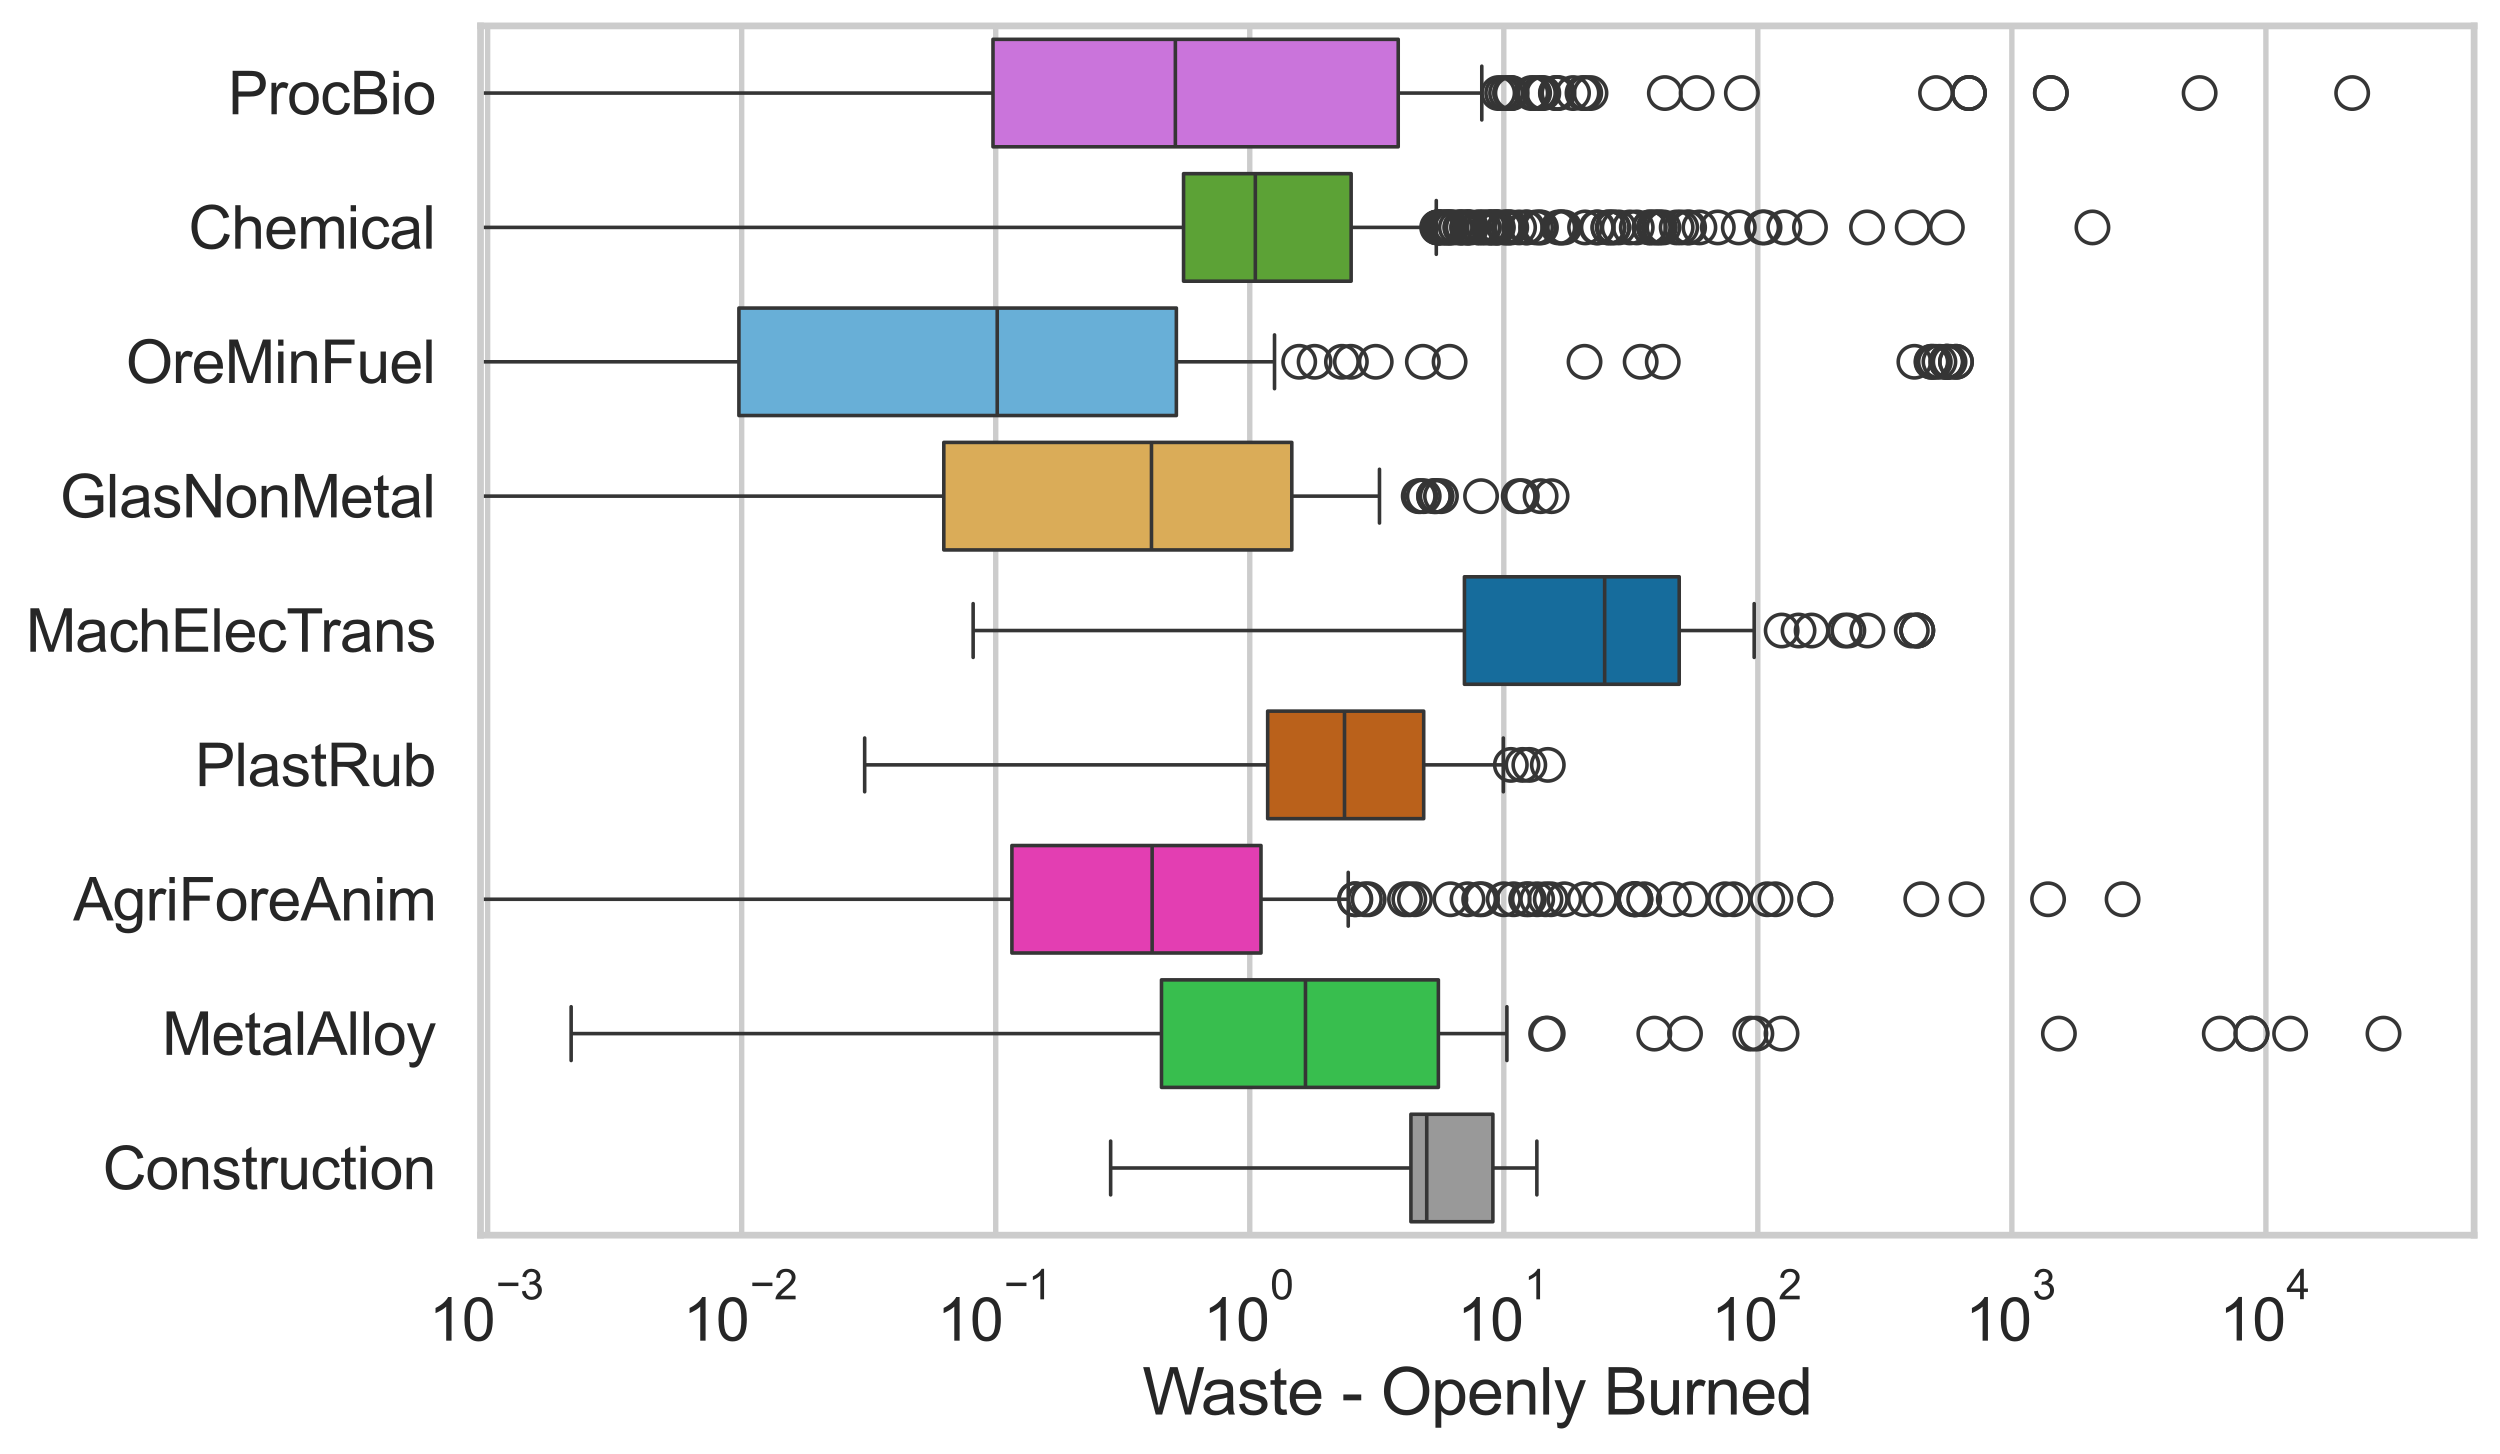 <?xml version="1.0" encoding="utf-8" standalone="no"?>
<!DOCTYPE svg PUBLIC "-//W3C//DTD SVG 1.1//EN"
  "http://www.w3.org/Graphics/SVG/1.1/DTD/svg11.dtd">
<svg xmlns:xlink="http://www.w3.org/1999/xlink" width="695.577pt" height="404.563pt" viewBox="0 0 695.577 404.563" xmlns="http://www.w3.org/2000/svg" version="1.1">
 <defs>
  <style type="text/css">*{stroke-linejoin: round; stroke-linecap: butt}</style>
 </defs>
 <g id="figure_1">
  <g id="patch_1">
   <path d="M 0 404.563 
L 695.577 404.563 
L 695.577 0 
L 0 0 
z
" style="fill: #ffffff"/>
  </g>
  <g id="axes_1">
   <g id="patch_2">
    <path d="M 133.697 343.665 
L 688.377 343.665 
L 688.377 7.2 
L 133.697 7.2 
z
" style="fill: #ffffff"/>
   </g>
   <g id="matplotlib.axis_1">
    <g id="xtick_1">
     <g id="line2d_1">
      <path d="M 135.675 343.665 
L 135.675 7.2 
" clip-path="url(#p82d02baa5b)" style="fill: none; stroke: #cccccc; stroke-width: 1.5; stroke-linecap: round"/>
     </g>
     <g id="text_1">
      <!-- $\mathdefault{10^{-3}}$ -->
      <g style="fill: #262626" transform="translate(119.34 373.18) scale(0.165 -0.165)">
       <defs>
        <path id="ArialMT-31" d="M 2384 0 
L 1822 0 
L 1822 3584 
Q 1619 3391 1289 3197 
Q 959 3003 697 2906 
L 697 3450 
Q 1169 3672 1522 3987 
Q 1875 4303 2022 4600 
L 2384 4600 
L 2384 0 
z
" transform="scale(0.016)"/>
        <path id="ArialMT-30" d="M 266 2259 
Q 266 3072 433 3567 
Q 600 4063 929 4331 
Q 1259 4600 1759 4600 
Q 2128 4600 2406 4451 
Q 2684 4303 2865 4023 
Q 3047 3744 3150 3342 
Q 3253 2941 3253 2259 
Q 3253 1453 3087 958 
Q 2922 463 2592 192 
Q 2263 -78 1759 -78 
Q 1097 -78 719 397 
Q 266 969 266 2259 
z
M 844 2259 
Q 844 1131 1108 757 
Q 1372 384 1759 384 
Q 2147 384 2411 759 
Q 2675 1134 2675 2259 
Q 2675 3391 2411 3762 
Q 2147 4134 1753 4134 
Q 1366 4134 1134 3806 
Q 844 3388 844 2259 
z
" transform="scale(0.016)"/>
        <path id="ArialMT-2212" d="M 3381 1997 
L 356 1997 
L 356 2522 
L 3381 2522 
L 3381 1997 
z
" transform="scale(0.016)"/>
        <path id="ArialMT-33" d="M 269 1209 
L 831 1284 
Q 928 806 1161 595 
Q 1394 384 1728 384 
Q 2125 384 2398 659 
Q 2672 934 2672 1341 
Q 2672 1728 2419 1979 
Q 2166 2231 1775 2231 
Q 1616 2231 1378 2169 
L 1441 2663 
Q 1497 2656 1531 2656 
Q 1891 2656 2178 2843 
Q 2466 3031 2466 3422 
Q 2466 3731 2256 3934 
Q 2047 4138 1716 4138 
Q 1388 4138 1169 3931 
Q 950 3725 888 3313 
L 325 3413 
Q 428 3978 793 4289 
Q 1159 4600 1703 4600 
Q 2078 4600 2393 4439 
Q 2709 4278 2876 4000 
Q 3044 3722 3044 3409 
Q 3044 3113 2884 2869 
Q 2725 2625 2413 2481 
Q 2819 2388 3044 2092 
Q 3269 1797 3269 1353 
Q 3269 753 2831 336 
Q 2394 -81 1725 -81 
Q 1122 -81 723 278 
Q 325 638 269 1209 
z
" transform="scale(0.016)"/>
       </defs>
       <use xlink:href="#ArialMT-31" transform="translate(0 0.994)"/>
       <use xlink:href="#ArialMT-30" transform="translate(55.615 0.994)"/>
       <use xlink:href="#ArialMT-2212" transform="translate(112.973 70.688) scale(0.7)"/>
       <use xlink:href="#ArialMT-33" transform="translate(153.852 70.688) scale(0.7)"/>
      </g>
     </g>
    </g>
    <g id="xtick_2">
     <g id="line2d_2">
      <path d="M 206.356 343.665 
L 206.356 7.2 
" clip-path="url(#p82d02baa5b)" style="fill: none; stroke: #cccccc; stroke-width: 1.5; stroke-linecap: round"/>
     </g>
     <g id="text_2">
      <!-- $\mathdefault{10^{-2}}$ -->
      <g style="fill: #262626" transform="translate(190.021 373.18) scale(0.165 -0.165)">
       <defs>
        <path id="ArialMT-32" d="M 3222 541 
L 3222 0 
L 194 0 
Q 188 203 259 391 
Q 375 700 629 1000 
Q 884 1300 1366 1694 
Q 2113 2306 2375 2664 
Q 2638 3022 2638 3341 
Q 2638 3675 2398 3904 
Q 2159 4134 1775 4134 
Q 1369 4134 1125 3890 
Q 881 3647 878 3216 
L 300 3275 
Q 359 3922 746 4261 
Q 1134 4600 1788 4600 
Q 2447 4600 2831 4234 
Q 3216 3869 3216 3328 
Q 3216 3053 3103 2787 
Q 2991 2522 2730 2228 
Q 2469 1934 1863 1422 
Q 1356 997 1212 845 
Q 1069 694 975 541 
L 3222 541 
z
" transform="scale(0.016)"/>
       </defs>
       <use xlink:href="#ArialMT-31" transform="translate(0 0.994)"/>
       <use xlink:href="#ArialMT-30" transform="translate(55.615 0.994)"/>
       <use xlink:href="#ArialMT-2212" transform="translate(112.973 70.688) scale(0.7)"/>
       <use xlink:href="#ArialMT-32" transform="translate(153.852 70.688) scale(0.7)"/>
      </g>
     </g>
    </g>
    <g id="xtick_3">
     <g id="line2d_3">
      <path d="M 277.037 343.665 
L 277.037 7.2 
" clip-path="url(#p82d02baa5b)" style="fill: none; stroke: #cccccc; stroke-width: 1.5; stroke-linecap: round"/>
     </g>
     <g id="text_3">
      <!-- $\mathdefault{10^{-1}}$ -->
      <g style="fill: #262626" transform="translate(260.702 373.18) scale(0.165 -0.165)">
       <use xlink:href="#ArialMT-31" transform="translate(0 0.994)"/>
       <use xlink:href="#ArialMT-30" transform="translate(55.615 0.994)"/>
       <use xlink:href="#ArialMT-2212" transform="translate(112.973 70.688) scale(0.7)"/>
       <use xlink:href="#ArialMT-31" transform="translate(153.852 70.688) scale(0.7)"/>
      </g>
     </g>
    </g>
    <g id="xtick_4">
     <g id="line2d_4">
      <path d="M 347.718 343.665 
L 347.718 7.2 
" clip-path="url(#p82d02baa5b)" style="fill: none; stroke: #cccccc; stroke-width: 1.5; stroke-linecap: round"/>
     </g>
     <g id="text_4">
      <!-- $\mathdefault{10^{0}}$ -->
      <g style="fill: #262626" transform="translate(334.766 373.18) scale(0.165 -0.165)">
       <use xlink:href="#ArialMT-31" transform="translate(0 0.994)"/>
       <use xlink:href="#ArialMT-30" transform="translate(55.615 0.994)"/>
       <use xlink:href="#ArialMT-30" transform="translate(112.973 70.688) scale(0.7)"/>
      </g>
     </g>
    </g>
    <g id="xtick_5">
     <g id="line2d_5">
      <path d="M 418.399 343.665 
L 418.399 7.2 
" clip-path="url(#p82d02baa5b)" style="fill: none; stroke: #cccccc; stroke-width: 1.5; stroke-linecap: round"/>
     </g>
     <g id="text_5">
      <!-- $\mathdefault{10^{1}}$ -->
      <g style="fill: #262626" transform="translate(405.446 373.18) scale(0.165 -0.165)">
       <use xlink:href="#ArialMT-31" transform="translate(0 0.994)"/>
       <use xlink:href="#ArialMT-30" transform="translate(55.615 0.994)"/>
       <use xlink:href="#ArialMT-31" transform="translate(112.973 70.688) scale(0.7)"/>
      </g>
     </g>
    </g>
    <g id="xtick_6">
     <g id="line2d_6">
      <path d="M 489.08 343.665 
L 489.08 7.2 
" clip-path="url(#p82d02baa5b)" style="fill: none; stroke: #cccccc; stroke-width: 1.5; stroke-linecap: round"/>
     </g>
     <g id="text_6">
      <!-- $\mathdefault{10^{2}}$ -->
      <g style="fill: #262626" transform="translate(476.127 373.18) scale(0.165 -0.165)">
       <use xlink:href="#ArialMT-31" transform="translate(0 0.994)"/>
       <use xlink:href="#ArialMT-30" transform="translate(55.615 0.994)"/>
       <use xlink:href="#ArialMT-32" transform="translate(112.973 70.688) scale(0.7)"/>
      </g>
     </g>
    </g>
    <g id="xtick_7">
     <g id="line2d_7">
      <path d="M 559.761 343.665 
L 559.761 7.2 
" clip-path="url(#p82d02baa5b)" style="fill: none; stroke: #cccccc; stroke-width: 1.5; stroke-linecap: round"/>
     </g>
     <g id="text_7">
      <!-- $\mathdefault{10^{3}}$ -->
      <g style="fill: #262626" transform="translate(546.808 373.18) scale(0.165 -0.165)">
       <use xlink:href="#ArialMT-31" transform="translate(0 0.994)"/>
       <use xlink:href="#ArialMT-30" transform="translate(55.615 0.994)"/>
       <use xlink:href="#ArialMT-33" transform="translate(112.973 70.688) scale(0.7)"/>
      </g>
     </g>
    </g>
    <g id="xtick_8">
     <g id="line2d_8">
      <path d="M 630.442 343.665 
L 630.442 7.2 
" clip-path="url(#p82d02baa5b)" style="fill: none; stroke: #cccccc; stroke-width: 1.5; stroke-linecap: round"/>
     </g>
     <g id="text_8">
      <!-- $\mathdefault{10^{4}}$ -->
      <g style="fill: #262626" transform="translate(617.489 373.015) scale(0.165 -0.165)">
       <defs>
        <path id="ArialMT-34" d="M 2069 0 
L 2069 1097 
L 81 1097 
L 81 1613 
L 2172 4581 
L 2631 4581 
L 2631 1613 
L 3250 1613 
L 3250 1097 
L 2631 1097 
L 2631 0 
L 2069 0 
z
M 2069 1613 
L 2069 3678 
L 634 1613 
L 2069 1613 
z
" transform="scale(0.016)"/>
       </defs>
       <use xlink:href="#ArialMT-31" transform="translate(0 0.202)"/>
       <use xlink:href="#ArialMT-30" transform="translate(55.615 0.202)"/>
       <use xlink:href="#ArialMT-34" transform="translate(112.973 69.895) scale(0.7)"/>
      </g>
     </g>
    </g>
    <g id="xtick_9"/>
    <g id="xtick_10"/>
    <g id="xtick_11"/>
    <g id="xtick_12"/>
    <g id="xtick_13"/>
    <g id="xtick_14"/>
    <g id="xtick_15"/>
    <g id="xtick_16"/>
    <g id="xtick_17"/>
    <g id="xtick_18"/>
    <g id="xtick_19"/>
    <g id="xtick_20"/>
    <g id="xtick_21"/>
    <g id="xtick_22"/>
    <g id="xtick_23"/>
    <g id="xtick_24"/>
    <g id="xtick_25"/>
    <g id="xtick_26"/>
    <g id="xtick_27"/>
    <g id="xtick_28"/>
    <g id="xtick_29"/>
    <g id="xtick_30"/>
    <g id="xtick_31"/>
    <g id="xtick_32"/>
    <g id="xtick_33"/>
    <g id="xtick_34"/>
    <g id="xtick_35"/>
    <g id="xtick_36"/>
    <g id="xtick_37"/>
    <g id="xtick_38"/>
    <g id="xtick_39"/>
    <g id="xtick_40"/>
    <g id="xtick_41"/>
    <g id="xtick_42"/>
    <g id="xtick_43"/>
    <g id="xtick_44"/>
    <g id="xtick_45"/>
    <g id="xtick_46"/>
    <g id="xtick_47"/>
    <g id="xtick_48"/>
    <g id="xtick_49"/>
    <g id="xtick_50"/>
    <g id="xtick_51"/>
    <g id="xtick_52"/>
    <g id="xtick_53"/>
    <g id="xtick_54"/>
    <g id="xtick_55"/>
    <g id="xtick_56"/>
    <g id="xtick_57"/>
    <g id="xtick_58"/>
    <g id="xtick_59"/>
    <g id="xtick_60"/>
    <g id="xtick_61"/>
    <g id="xtick_62"/>
    <g id="xtick_63"/>
    <g id="xtick_64"/>
    <g id="xtick_65"/>
    <g id="xtick_66"/>
    <g id="xtick_67"/>
    <g id="xtick_68"/>
    <g id="xtick_69"/>
    <g id="text_9">
     <!-- Waste - Openly Burned -->
     <g style="fill: #262626" transform="translate(317.838 393.574) scale(0.18 -0.18)">
      <defs>
       <path id="ArialMT-57" d="M 1294 0 
L 78 4581 
L 700 4581 
L 1397 1578 
Q 1509 1106 1591 641 
Q 1766 1375 1797 1488 
L 2669 4581 
L 3400 4581 
L 4056 2263 
Q 4303 1400 4413 641 
Q 4500 1075 4641 1638 
L 5359 4581 
L 5969 4581 
L 4713 0 
L 4128 0 
L 3163 3491 
Q 3041 3928 3019 4028 
Q 2947 3713 2884 3491 
L 1913 0 
L 1294 0 
z
" transform="scale(0.016)"/>
       <path id="ArialMT-61" d="M 2588 409 
Q 2275 144 1986 34 
Q 1697 -75 1366 -75 
Q 819 -75 525 192 
Q 231 459 231 875 
Q 231 1119 342 1320 
Q 453 1522 633 1644 
Q 813 1766 1038 1828 
Q 1203 1872 1538 1913 
Q 2219 1994 2541 2106 
Q 2544 2222 2544 2253 
Q 2544 2597 2384 2738 
Q 2169 2928 1744 2928 
Q 1347 2928 1158 2789 
Q 969 2650 878 2297 
L 328 2372 
Q 403 2725 575 2942 
Q 747 3159 1072 3276 
Q 1397 3394 1825 3394 
Q 2250 3394 2515 3294 
Q 2781 3194 2906 3042 
Q 3031 2891 3081 2659 
Q 3109 2516 3109 2141 
L 3109 1391 
Q 3109 606 3145 398 
Q 3181 191 3288 0 
L 2700 0 
Q 2613 175 2588 409 
z
M 2541 1666 
Q 2234 1541 1622 1453 
Q 1275 1403 1131 1340 
Q 988 1278 909 1158 
Q 831 1038 831 891 
Q 831 666 1001 516 
Q 1172 366 1500 366 
Q 1825 366 2078 508 
Q 2331 650 2450 897 
Q 2541 1088 2541 1459 
L 2541 1666 
z
" transform="scale(0.016)"/>
       <path id="ArialMT-73" d="M 197 991 
L 753 1078 
Q 800 744 1014 566 
Q 1228 388 1613 388 
Q 2000 388 2187 545 
Q 2375 703 2375 916 
Q 2375 1106 2209 1216 
Q 2094 1291 1634 1406 
Q 1016 1563 777 1677 
Q 538 1791 414 1992 
Q 291 2194 291 2438 
Q 291 2659 392 2848 
Q 494 3038 669 3163 
Q 800 3259 1026 3326 
Q 1253 3394 1513 3394 
Q 1903 3394 2198 3281 
Q 2494 3169 2634 2976 
Q 2775 2784 2828 2463 
L 2278 2388 
Q 2241 2644 2061 2787 
Q 1881 2931 1553 2931 
Q 1166 2931 1000 2803 
Q 834 2675 834 2503 
Q 834 2394 903 2306 
Q 972 2216 1119 2156 
Q 1203 2125 1616 2013 
Q 2213 1853 2448 1751 
Q 2684 1650 2818 1456 
Q 2953 1263 2953 975 
Q 2953 694 2789 445 
Q 2625 197 2315 61 
Q 2006 -75 1616 -75 
Q 969 -75 630 194 
Q 291 463 197 991 
z
" transform="scale(0.016)"/>
       <path id="ArialMT-74" d="M 1650 503 
L 1731 6 
Q 1494 -44 1306 -44 
Q 1000 -44 831 53 
Q 663 150 594 308 
Q 525 466 525 972 
L 525 2881 
L 113 2881 
L 113 3319 
L 525 3319 
L 525 4141 
L 1084 4478 
L 1084 3319 
L 1650 3319 
L 1650 2881 
L 1084 2881 
L 1084 941 
Q 1084 700 1114 631 
Q 1144 563 1211 522 
Q 1278 481 1403 481 
Q 1497 481 1650 503 
z
" transform="scale(0.016)"/>
       <path id="ArialMT-65" d="M 2694 1069 
L 3275 997 
Q 3138 488 2766 206 
Q 2394 -75 1816 -75 
Q 1088 -75 661 373 
Q 234 822 234 1631 
Q 234 2469 665 2931 
Q 1097 3394 1784 3394 
Q 2450 3394 2872 2941 
Q 3294 2488 3294 1666 
Q 3294 1616 3291 1516 
L 816 1516 
Q 847 969 1125 678 
Q 1403 388 1819 388 
Q 2128 388 2347 550 
Q 2566 713 2694 1069 
z
M 847 1978 
L 2700 1978 
Q 2663 2397 2488 2606 
Q 2219 2931 1791 2931 
Q 1403 2931 1139 2672 
Q 875 2413 847 1978 
z
" transform="scale(0.016)"/>
       <path id="ArialMT-20" transform="scale(0.016)"/>
       <path id="ArialMT-2d" d="M 203 1375 
L 203 1941 
L 1931 1941 
L 1931 1375 
L 203 1375 
z
" transform="scale(0.016)"/>
       <path id="ArialMT-4f" d="M 309 2231 
Q 309 3372 921 4017 
Q 1534 4663 2503 4663 
Q 3138 4663 3647 4359 
Q 4156 4056 4423 3514 
Q 4691 2972 4691 2284 
Q 4691 1588 4409 1038 
Q 4128 488 3612 205 
Q 3097 -78 2500 -78 
Q 1853 -78 1343 234 
Q 834 547 571 1087 
Q 309 1628 309 2231 
z
M 934 2222 
Q 934 1394 1379 917 
Q 1825 441 2497 441 
Q 3181 441 3623 922 
Q 4066 1403 4066 2288 
Q 4066 2847 3877 3264 
Q 3688 3681 3323 3911 
Q 2959 4141 2506 4141 
Q 1863 4141 1398 3698 
Q 934 3256 934 2222 
z
" transform="scale(0.016)"/>
       <path id="ArialMT-70" d="M 422 -1272 
L 422 3319 
L 934 3319 
L 934 2888 
Q 1116 3141 1344 3267 
Q 1572 3394 1897 3394 
Q 2322 3394 2647 3175 
Q 2972 2956 3137 2557 
Q 3303 2159 3303 1684 
Q 3303 1175 3120 767 
Q 2938 359 2589 142 
Q 2241 -75 1856 -75 
Q 1575 -75 1351 44 
Q 1128 163 984 344 
L 984 -1272 
L 422 -1272 
z
M 931 1641 
Q 931 1000 1190 694 
Q 1450 388 1819 388 
Q 2194 388 2461 705 
Q 2728 1022 2728 1688 
Q 2728 2322 2467 2637 
Q 2206 2953 1844 2953 
Q 1484 2953 1207 2617 
Q 931 2281 931 1641 
z
" transform="scale(0.016)"/>
       <path id="ArialMT-6e" d="M 422 0 
L 422 3319 
L 928 3319 
L 928 2847 
Q 1294 3394 1984 3394 
Q 2284 3394 2536 3286 
Q 2788 3178 2913 3003 
Q 3038 2828 3088 2588 
Q 3119 2431 3119 2041 
L 3119 0 
L 2556 0 
L 2556 2019 
Q 2556 2363 2490 2533 
Q 2425 2703 2258 2804 
Q 2091 2906 1866 2906 
Q 1506 2906 1245 2678 
Q 984 2450 984 1813 
L 984 0 
L 422 0 
z
" transform="scale(0.016)"/>
       <path id="ArialMT-6c" d="M 409 0 
L 409 4581 
L 972 4581 
L 972 0 
L 409 0 
z
" transform="scale(0.016)"/>
       <path id="ArialMT-79" d="M 397 -1278 
L 334 -750 
Q 519 -800 656 -800 
Q 844 -800 956 -737 
Q 1069 -675 1141 -563 
Q 1194 -478 1313 -144 
Q 1328 -97 1363 -6 
L 103 3319 
L 709 3319 
L 1400 1397 
Q 1534 1031 1641 628 
Q 1738 1016 1872 1384 
L 2581 3319 
L 3144 3319 
L 1881 -56 
Q 1678 -603 1566 -809 
Q 1416 -1088 1222 -1217 
Q 1028 -1347 759 -1347 
Q 597 -1347 397 -1278 
z
" transform="scale(0.016)"/>
       <path id="ArialMT-42" d="M 469 0 
L 469 4581 
L 2188 4581 
Q 2713 4581 3030 4442 
Q 3347 4303 3526 4014 
Q 3706 3725 3706 3409 
Q 3706 3116 3547 2856 
Q 3388 2597 3066 2438 
Q 3481 2316 3704 2022 
Q 3928 1728 3928 1328 
Q 3928 1006 3792 729 
Q 3656 453 3456 303 
Q 3256 153 2954 76 
Q 2653 0 2216 0 
L 469 0 
z
M 1075 2656 
L 2066 2656 
Q 2469 2656 2644 2709 
Q 2875 2778 2992 2937 
Q 3109 3097 3109 3338 
Q 3109 3566 3000 3739 
Q 2891 3913 2687 3977 
Q 2484 4041 1991 4041 
L 1075 4041 
L 1075 2656 
z
M 1075 541 
L 2216 541 
Q 2509 541 2628 563 
Q 2838 600 2978 687 
Q 3119 775 3209 942 
Q 3300 1109 3300 1328 
Q 3300 1584 3169 1773 
Q 3038 1963 2805 2039 
Q 2572 2116 2134 2116 
L 1075 2116 
L 1075 541 
z
" transform="scale(0.016)"/>
       <path id="ArialMT-75" d="M 2597 0 
L 2597 488 
Q 2209 -75 1544 -75 
Q 1250 -75 995 37 
Q 741 150 617 320 
Q 494 491 444 738 
Q 409 903 409 1263 
L 409 3319 
L 972 3319 
L 972 1478 
Q 972 1038 1006 884 
Q 1059 663 1231 536 
Q 1403 409 1656 409 
Q 1909 409 2131 539 
Q 2353 669 2445 892 
Q 2538 1116 2538 1541 
L 2538 3319 
L 3100 3319 
L 3100 0 
L 2597 0 
z
" transform="scale(0.016)"/>
       <path id="ArialMT-72" d="M 416 0 
L 416 3319 
L 922 3319 
L 922 2816 
Q 1116 3169 1280 3281 
Q 1444 3394 1641 3394 
Q 1925 3394 2219 3213 
L 2025 2691 
Q 1819 2813 1613 2813 
Q 1428 2813 1281 2702 
Q 1134 2591 1072 2394 
Q 978 2094 978 1738 
L 978 0 
L 416 0 
z
" transform="scale(0.016)"/>
       <path id="ArialMT-64" d="M 2575 0 
L 2575 419 
Q 2259 -75 1647 -75 
Q 1250 -75 917 144 
Q 584 363 401 755 
Q 219 1147 219 1656 
Q 219 2153 384 2558 
Q 550 2963 881 3178 
Q 1213 3394 1622 3394 
Q 1922 3394 2156 3267 
Q 2391 3141 2538 2938 
L 2538 4581 
L 3097 4581 
L 3097 0 
L 2575 0 
z
M 797 1656 
Q 797 1019 1065 703 
Q 1334 388 1700 388 
Q 2069 388 2326 689 
Q 2584 991 2584 1609 
Q 2584 2291 2321 2609 
Q 2059 2928 1675 2928 
Q 1300 2928 1048 2622 
Q 797 2316 797 1656 
z
" transform="scale(0.016)"/>
      </defs>
      <use xlink:href="#ArialMT-57"/>
      <use xlink:href="#ArialMT-61" transform="translate(90.635 0)"/>
      <use xlink:href="#ArialMT-73" transform="translate(146.25 0)"/>
      <use xlink:href="#ArialMT-74" transform="translate(196.25 0)"/>
      <use xlink:href="#ArialMT-65" transform="translate(224.033 0)"/>
      <use xlink:href="#ArialMT-20" transform="translate(279.648 0)"/>
      <use xlink:href="#ArialMT-2d" transform="translate(307.432 0)"/>
      <use xlink:href="#ArialMT-20" transform="translate(340.732 0)"/>
      <use xlink:href="#ArialMT-4f" transform="translate(368.516 0)"/>
      <use xlink:href="#ArialMT-70" transform="translate(446.299 0)"/>
      <use xlink:href="#ArialMT-65" transform="translate(501.914 0)"/>
      <use xlink:href="#ArialMT-6e" transform="translate(557.529 0)"/>
      <use xlink:href="#ArialMT-6c" transform="translate(613.145 0)"/>
      <use xlink:href="#ArialMT-79" transform="translate(635.361 0)"/>
      <use xlink:href="#ArialMT-20" transform="translate(685.361 0)"/>
      <use xlink:href="#ArialMT-42" transform="translate(713.145 0)"/>
      <use xlink:href="#ArialMT-75" transform="translate(779.844 0)"/>
      <use xlink:href="#ArialMT-72" transform="translate(835.459 0)"/>
      <use xlink:href="#ArialMT-6e" transform="translate(868.76 0)"/>
      <use xlink:href="#ArialMT-65" transform="translate(924.375 0)"/>
      <use xlink:href="#ArialMT-64" transform="translate(979.99 0)"/>
     </g>
    </g>
   </g>
   <g id="matplotlib.axis_2">
    <g id="ytick_1">
     <g id="text_10">
      <!-- ProcBio -->
      <g style="fill: #262626" transform="translate(63.424 31.798) scale(0.165 -0.165)">
       <defs>
        <path id="ArialMT-50" d="M 494 0 
L 494 4581 
L 2222 4581 
Q 2678 4581 2919 4538 
Q 3256 4481 3484 4323 
Q 3713 4166 3852 3881 
Q 3991 3597 3991 3256 
Q 3991 2672 3619 2267 
Q 3247 1863 2275 1863 
L 1100 1863 
L 1100 0 
L 494 0 
z
M 1100 2403 
L 2284 2403 
Q 2872 2403 3119 2622 
Q 3366 2841 3366 3238 
Q 3366 3525 3220 3729 
Q 3075 3934 2838 4000 
Q 2684 4041 2272 4041 
L 1100 4041 
L 1100 2403 
z
" transform="scale(0.016)"/>
        <path id="ArialMT-6f" d="M 213 1659 
Q 213 2581 725 3025 
Q 1153 3394 1769 3394 
Q 2453 3394 2887 2945 
Q 3322 2497 3322 1706 
Q 3322 1066 3130 698 
Q 2938 331 2570 128 
Q 2203 -75 1769 -75 
Q 1072 -75 642 372 
Q 213 819 213 1659 
z
M 791 1659 
Q 791 1022 1069 705 
Q 1347 388 1769 388 
Q 2188 388 2466 706 
Q 2744 1025 2744 1678 
Q 2744 2294 2464 2611 
Q 2184 2928 1769 2928 
Q 1347 2928 1069 2612 
Q 791 2297 791 1659 
z
" transform="scale(0.016)"/>
        <path id="ArialMT-63" d="M 2588 1216 
L 3141 1144 
Q 3050 572 2676 248 
Q 2303 -75 1759 -75 
Q 1078 -75 664 370 
Q 250 816 250 1647 
Q 250 2184 428 2587 
Q 606 2991 970 3192 
Q 1334 3394 1763 3394 
Q 2303 3394 2647 3120 
Q 2991 2847 3088 2344 
L 2541 2259 
Q 2463 2594 2264 2762 
Q 2066 2931 1784 2931 
Q 1359 2931 1093 2626 
Q 828 2322 828 1663 
Q 828 994 1084 691 
Q 1341 388 1753 388 
Q 2084 388 2306 591 
Q 2528 794 2588 1216 
z
" transform="scale(0.016)"/>
        <path id="ArialMT-69" d="M 425 3934 
L 425 4581 
L 988 4581 
L 988 3934 
L 425 3934 
z
M 425 0 
L 425 3319 
L 988 3319 
L 988 0 
L 425 0 
z
" transform="scale(0.016)"/>
       </defs>
       <use xlink:href="#ArialMT-50"/>
       <use xlink:href="#ArialMT-72" transform="translate(66.699 0)"/>
       <use xlink:href="#ArialMT-6f" transform="translate(100 0)"/>
       <use xlink:href="#ArialMT-63" transform="translate(155.615 0)"/>
       <use xlink:href="#ArialMT-42" transform="translate(205.615 0)"/>
       <use xlink:href="#ArialMT-69" transform="translate(272.314 0)"/>
       <use xlink:href="#ArialMT-6f" transform="translate(294.531 0)"/>
      </g>
     </g>
    </g>
    <g id="ytick_2">
     <g id="text_11">
      <!-- Chemical -->
      <g style="fill: #262626" transform="translate(52.428 69.183) scale(0.165 -0.165)">
       <defs>
        <path id="ArialMT-43" d="M 3763 1606 
L 4369 1453 
Q 4178 706 3683 314 
Q 3188 -78 2472 -78 
Q 1731 -78 1267 223 
Q 803 525 561 1097 
Q 319 1669 319 2325 
Q 319 3041 592 3573 
Q 866 4106 1370 4382 
Q 1875 4659 2481 4659 
Q 3169 4659 3637 4309 
Q 4106 3959 4291 3325 
L 3694 3184 
Q 3534 3684 3231 3912 
Q 2928 4141 2469 4141 
Q 1941 4141 1586 3887 
Q 1231 3634 1087 3207 
Q 944 2781 944 2328 
Q 944 1744 1114 1308 
Q 1284 872 1643 656 
Q 2003 441 2422 441 
Q 2931 441 3284 734 
Q 3638 1028 3763 1606 
z
" transform="scale(0.016)"/>
        <path id="ArialMT-68" d="M 422 0 
L 422 4581 
L 984 4581 
L 984 2938 
Q 1378 3394 1978 3394 
Q 2347 3394 2619 3248 
Q 2891 3103 3008 2847 
Q 3125 2591 3125 2103 
L 3125 0 
L 2563 0 
L 2563 2103 
Q 2563 2525 2380 2717 
Q 2197 2909 1863 2909 
Q 1613 2909 1392 2779 
Q 1172 2650 1078 2428 
Q 984 2206 984 1816 
L 984 0 
L 422 0 
z
" transform="scale(0.016)"/>
        <path id="ArialMT-6d" d="M 422 0 
L 422 3319 
L 925 3319 
L 925 2853 
Q 1081 3097 1340 3245 
Q 1600 3394 1931 3394 
Q 2300 3394 2536 3241 
Q 2772 3088 2869 2813 
Q 3263 3394 3894 3394 
Q 4388 3394 4653 3120 
Q 4919 2847 4919 2278 
L 4919 0 
L 4359 0 
L 4359 2091 
Q 4359 2428 4304 2576 
Q 4250 2725 4106 2815 
Q 3963 2906 3769 2906 
Q 3419 2906 3187 2673 
Q 2956 2441 2956 1928 
L 2956 0 
L 2394 0 
L 2394 2156 
Q 2394 2531 2256 2718 
Q 2119 2906 1806 2906 
Q 1569 2906 1367 2781 
Q 1166 2656 1075 2415 
Q 984 2175 984 1722 
L 984 0 
L 422 0 
z
" transform="scale(0.016)"/>
       </defs>
       <use xlink:href="#ArialMT-43"/>
       <use xlink:href="#ArialMT-68" transform="translate(72.217 0)"/>
       <use xlink:href="#ArialMT-65" transform="translate(127.832 0)"/>
       <use xlink:href="#ArialMT-6d" transform="translate(183.447 0)"/>
       <use xlink:href="#ArialMT-69" transform="translate(266.748 0)"/>
       <use xlink:href="#ArialMT-63" transform="translate(288.965 0)"/>
       <use xlink:href="#ArialMT-61" transform="translate(338.965 0)"/>
       <use xlink:href="#ArialMT-6c" transform="translate(394.58 0)"/>
      </g>
     </g>
    </g>
    <g id="ytick_3">
     <g id="text_12">
      <!-- OreMinFuel -->
      <g style="fill: #262626" transform="translate(35.013 106.568) scale(0.165 -0.165)">
       <defs>
        <path id="ArialMT-4d" d="M 475 0 
L 475 4581 
L 1388 4581 
L 2472 1338 
Q 2622 884 2691 659 
Q 2769 909 2934 1394 
L 4031 4581 
L 4847 4581 
L 4847 0 
L 4263 0 
L 4263 3834 
L 2931 0 
L 2384 0 
L 1059 3900 
L 1059 0 
L 475 0 
z
" transform="scale(0.016)"/>
        <path id="ArialMT-46" d="M 525 0 
L 525 4581 
L 3616 4581 
L 3616 4041 
L 1131 4041 
L 1131 2622 
L 3281 2622 
L 3281 2081 
L 1131 2081 
L 1131 0 
L 525 0 
z
" transform="scale(0.016)"/>
       </defs>
       <use xlink:href="#ArialMT-4f"/>
       <use xlink:href="#ArialMT-72" transform="translate(77.783 0)"/>
       <use xlink:href="#ArialMT-65" transform="translate(111.084 0)"/>
       <use xlink:href="#ArialMT-4d" transform="translate(166.699 0)"/>
       <use xlink:href="#ArialMT-69" transform="translate(250 0)"/>
       <use xlink:href="#ArialMT-6e" transform="translate(272.217 0)"/>
       <use xlink:href="#ArialMT-46" transform="translate(327.832 0)"/>
       <use xlink:href="#ArialMT-75" transform="translate(388.916 0)"/>
       <use xlink:href="#ArialMT-65" transform="translate(444.531 0)"/>
       <use xlink:href="#ArialMT-6c" transform="translate(500.146 0)"/>
      </g>
     </g>
    </g>
    <g id="ytick_4">
     <g id="text_13">
      <!-- GlasNonMetal -->
      <g style="fill: #262626" transform="translate(16.659 143.953) scale(0.165 -0.165)">
       <defs>
        <path id="ArialMT-47" d="M 2638 1797 
L 2638 2334 
L 4578 2338 
L 4578 638 
Q 4131 281 3656 101 
Q 3181 -78 2681 -78 
Q 2006 -78 1454 211 
Q 903 500 622 1047 
Q 341 1594 341 2269 
Q 341 2938 620 3517 
Q 900 4097 1425 4378 
Q 1950 4659 2634 4659 
Q 3131 4659 3532 4498 
Q 3934 4338 4162 4050 
Q 4391 3763 4509 3300 
L 3963 3150 
Q 3859 3500 3706 3700 
Q 3553 3900 3268 4020 
Q 2984 4141 2638 4141 
Q 2222 4141 1919 4014 
Q 1616 3888 1430 3681 
Q 1244 3475 1141 3228 
Q 966 2803 966 2306 
Q 966 1694 1177 1281 
Q 1388 869 1791 669 
Q 2194 469 2647 469 
Q 3041 469 3416 620 
Q 3791 772 3984 944 
L 3984 1797 
L 2638 1797 
z
" transform="scale(0.016)"/>
        <path id="ArialMT-4e" d="M 488 0 
L 488 4581 
L 1109 4581 
L 3516 984 
L 3516 4581 
L 4097 4581 
L 4097 0 
L 3475 0 
L 1069 3600 
L 1069 0 
L 488 0 
z
" transform="scale(0.016)"/>
       </defs>
       <use xlink:href="#ArialMT-47"/>
       <use xlink:href="#ArialMT-6c" transform="translate(77.783 0)"/>
       <use xlink:href="#ArialMT-61" transform="translate(100 0)"/>
       <use xlink:href="#ArialMT-73" transform="translate(155.615 0)"/>
       <use xlink:href="#ArialMT-4e" transform="translate(205.615 0)"/>
       <use xlink:href="#ArialMT-6f" transform="translate(277.832 0)"/>
       <use xlink:href="#ArialMT-6e" transform="translate(333.447 0)"/>
       <use xlink:href="#ArialMT-4d" transform="translate(389.062 0)"/>
       <use xlink:href="#ArialMT-65" transform="translate(472.363 0)"/>
       <use xlink:href="#ArialMT-74" transform="translate(527.979 0)"/>
       <use xlink:href="#ArialMT-61" transform="translate(555.762 0)"/>
       <use xlink:href="#ArialMT-6c" transform="translate(611.377 0)"/>
      </g>
     </g>
    </g>
    <g id="ytick_5">
     <g id="text_14">
      <!-- MachElecTrans -->
      <g style="fill: #262626" transform="translate(7.2 181.337) scale(0.165 -0.165)">
       <defs>
        <path id="ArialMT-45" d="M 506 0 
L 506 4581 
L 3819 4581 
L 3819 4041 
L 1113 4041 
L 1113 2638 
L 3647 2638 
L 3647 2100 
L 1113 2100 
L 1113 541 
L 3925 541 
L 3925 0 
L 506 0 
z
" transform="scale(0.016)"/>
        <path id="ArialMT-54" d="M 1659 0 
L 1659 4041 
L 150 4041 
L 150 4581 
L 3781 4581 
L 3781 4041 
L 2266 4041 
L 2266 0 
L 1659 0 
z
" transform="scale(0.016)"/>
       </defs>
       <use xlink:href="#ArialMT-4d"/>
       <use xlink:href="#ArialMT-61" transform="translate(83.301 0)"/>
       <use xlink:href="#ArialMT-63" transform="translate(138.916 0)"/>
       <use xlink:href="#ArialMT-68" transform="translate(188.916 0)"/>
       <use xlink:href="#ArialMT-45" transform="translate(244.531 0)"/>
       <use xlink:href="#ArialMT-6c" transform="translate(311.23 0)"/>
       <use xlink:href="#ArialMT-65" transform="translate(333.447 0)"/>
       <use xlink:href="#ArialMT-63" transform="translate(389.062 0)"/>
       <use xlink:href="#ArialMT-54" transform="translate(439.062 0)"/>
       <use xlink:href="#ArialMT-72" transform="translate(496.396 0)"/>
       <use xlink:href="#ArialMT-61" transform="translate(529.697 0)"/>
       <use xlink:href="#ArialMT-6e" transform="translate(585.312 0)"/>
       <use xlink:href="#ArialMT-73" transform="translate(640.928 0)"/>
      </g>
     </g>
    </g>
    <g id="ytick_6">
     <g id="text_15">
      <!-- PlastRub -->
      <g style="fill: #262626" transform="translate(54.248 218.722) scale(0.165 -0.165)">
       <defs>
        <path id="ArialMT-52" d="M 503 0 
L 503 4581 
L 2534 4581 
Q 3147 4581 3465 4457 
Q 3784 4334 3975 4021 
Q 4166 3709 4166 3331 
Q 4166 2844 3850 2509 
Q 3534 2175 2875 2084 
Q 3116 1969 3241 1856 
Q 3506 1613 3744 1247 
L 4541 0 
L 3778 0 
L 3172 953 
Q 2906 1366 2734 1584 
Q 2563 1803 2427 1890 
Q 2291 1978 2150 2013 
Q 2047 2034 1813 2034 
L 1109 2034 
L 1109 0 
L 503 0 
z
M 1109 2559 
L 2413 2559 
Q 2828 2559 3062 2645 
Q 3297 2731 3419 2920 
Q 3541 3109 3541 3331 
Q 3541 3656 3305 3865 
Q 3069 4075 2559 4075 
L 1109 4075 
L 1109 2559 
z
" transform="scale(0.016)"/>
        <path id="ArialMT-62" d="M 941 0 
L 419 0 
L 419 4581 
L 981 4581 
L 981 2947 
Q 1338 3394 1891 3394 
Q 2197 3394 2470 3270 
Q 2744 3147 2920 2923 
Q 3097 2700 3197 2384 
Q 3297 2069 3297 1709 
Q 3297 856 2875 390 
Q 2453 -75 1863 -75 
Q 1275 -75 941 416 
L 941 0 
z
M 934 1684 
Q 934 1088 1097 822 
Q 1363 388 1816 388 
Q 2184 388 2453 708 
Q 2722 1028 2722 1663 
Q 2722 2313 2464 2622 
Q 2206 2931 1841 2931 
Q 1472 2931 1203 2611 
Q 934 2291 934 1684 
z
" transform="scale(0.016)"/>
       </defs>
       <use xlink:href="#ArialMT-50"/>
       <use xlink:href="#ArialMT-6c" transform="translate(66.699 0)"/>
       <use xlink:href="#ArialMT-61" transform="translate(88.916 0)"/>
       <use xlink:href="#ArialMT-73" transform="translate(144.531 0)"/>
       <use xlink:href="#ArialMT-74" transform="translate(194.531 0)"/>
       <use xlink:href="#ArialMT-52" transform="translate(222.314 0)"/>
       <use xlink:href="#ArialMT-75" transform="translate(294.531 0)"/>
       <use xlink:href="#ArialMT-62" transform="translate(350.146 0)"/>
      </g>
     </g>
    </g>
    <g id="ytick_7">
     <g id="text_16">
      <!-- AgriForeAnim -->
      <g style="fill: #262626" transform="translate(20.341 256.107) scale(0.165 -0.165)">
       <defs>
        <path id="ArialMT-41" d="M -9 0 
L 1750 4581 
L 2403 4581 
L 4278 0 
L 3588 0 
L 3053 1388 
L 1138 1388 
L 634 0 
L -9 0 
z
M 1313 1881 
L 2866 1881 
L 2388 3150 
Q 2169 3728 2063 4100 
Q 1975 3659 1816 3225 
L 1313 1881 
z
" transform="scale(0.016)"/>
        <path id="ArialMT-67" d="M 319 -275 
L 866 -356 
Q 900 -609 1056 -725 
Q 1266 -881 1628 -881 
Q 2019 -881 2231 -725 
Q 2444 -569 2519 -288 
Q 2563 -116 2559 434 
Q 2191 0 1641 0 
Q 956 0 581 494 
Q 206 988 206 1678 
Q 206 2153 378 2554 
Q 550 2956 876 3175 
Q 1203 3394 1644 3394 
Q 2231 3394 2613 2919 
L 2613 3319 
L 3131 3319 
L 3131 450 
Q 3131 -325 2973 -648 
Q 2816 -972 2473 -1159 
Q 2131 -1347 1631 -1347 
Q 1038 -1347 672 -1080 
Q 306 -813 319 -275 
z
M 784 1719 
Q 784 1066 1043 766 
Q 1303 466 1694 466 
Q 2081 466 2343 764 
Q 2606 1063 2606 1700 
Q 2606 2309 2336 2618 
Q 2066 2928 1684 2928 
Q 1309 2928 1046 2623 
Q 784 2319 784 1719 
z
" transform="scale(0.016)"/>
       </defs>
       <use xlink:href="#ArialMT-41"/>
       <use xlink:href="#ArialMT-67" transform="translate(66.699 0)"/>
       <use xlink:href="#ArialMT-72" transform="translate(122.314 0)"/>
       <use xlink:href="#ArialMT-69" transform="translate(155.615 0)"/>
       <use xlink:href="#ArialMT-46" transform="translate(177.832 0)"/>
       <use xlink:href="#ArialMT-6f" transform="translate(238.916 0)"/>
       <use xlink:href="#ArialMT-72" transform="translate(294.531 0)"/>
       <use xlink:href="#ArialMT-65" transform="translate(327.832 0)"/>
       <use xlink:href="#ArialMT-41" transform="translate(383.447 0)"/>
       <use xlink:href="#ArialMT-6e" transform="translate(450.146 0)"/>
       <use xlink:href="#ArialMT-69" transform="translate(505.762 0)"/>
       <use xlink:href="#ArialMT-6d" transform="translate(527.979 0)"/>
      </g>
     </g>
    </g>
    <g id="ytick_8">
     <g id="text_17">
      <!-- MetalAlloy -->
      <g style="fill: #262626" transform="translate(45.088 293.492) scale(0.165 -0.165)">
       <use xlink:href="#ArialMT-4d"/>
       <use xlink:href="#ArialMT-65" transform="translate(83.301 0)"/>
       <use xlink:href="#ArialMT-74" transform="translate(138.916 0)"/>
       <use xlink:href="#ArialMT-61" transform="translate(166.699 0)"/>
       <use xlink:href="#ArialMT-6c" transform="translate(222.314 0)"/>
       <use xlink:href="#ArialMT-41" transform="translate(244.531 0)"/>
       <use xlink:href="#ArialMT-6c" transform="translate(311.23 0)"/>
       <use xlink:href="#ArialMT-6c" transform="translate(333.447 0)"/>
       <use xlink:href="#ArialMT-6f" transform="translate(355.664 0)"/>
       <use xlink:href="#ArialMT-79" transform="translate(411.279 0)"/>
      </g>
     </g>
    </g>
    <g id="ytick_9">
     <g id="text_18">
      <!-- Construction -->
      <g style="fill: #262626" transform="translate(28.575 330.877) scale(0.165 -0.165)">
       <use xlink:href="#ArialMT-43"/>
       <use xlink:href="#ArialMT-6f" transform="translate(72.217 0)"/>
       <use xlink:href="#ArialMT-6e" transform="translate(127.832 0)"/>
       <use xlink:href="#ArialMT-73" transform="translate(183.447 0)"/>
       <use xlink:href="#ArialMT-74" transform="translate(233.447 0)"/>
       <use xlink:href="#ArialMT-72" transform="translate(261.23 0)"/>
       <use xlink:href="#ArialMT-75" transform="translate(294.531 0)"/>
       <use xlink:href="#ArialMT-63" transform="translate(350.146 0)"/>
       <use xlink:href="#ArialMT-74" transform="translate(400.146 0)"/>
       <use xlink:href="#ArialMT-69" transform="translate(427.93 0)"/>
       <use xlink:href="#ArialMT-6f" transform="translate(450.146 0)"/>
       <use xlink:href="#ArialMT-6e" transform="translate(505.762 0)"/>
      </g>
     </g>
    </g>
   </g>
   <g id="patch_3">
    <path d="M 276.282 10.938 
L 276.282 40.846 
L 389.028 40.846 
L 389.028 10.938 
L 276.282 10.938 
z
" clip-path="url(#p82d02baa5b)" style="fill: #ca74db; stroke: #353535; stroke-linejoin: miter"/>
   </g>
   <g id="line2d_9">
    <path d="M 276.282 25.892 
L -1 25.892 
" clip-path="url(#p82d02baa5b)" style="fill: none; stroke: #353535"/>
   </g>
   <g id="line2d_10">
    <path d="M 389.028 25.892 
L 412.279 25.892 
" clip-path="url(#p82d02baa5b)" style="fill: none; stroke: #353535"/>
   </g>
   <g id="line2d_11">
    <path clip-path="url(#p82d02baa5b)" style="fill: none; stroke: #353535; stroke-linecap: round"/>
   </g>
   <g id="line2d_12">
    <path d="M 412.279 18.415 
L 412.279 33.369 
" clip-path="url(#p82d02baa5b)" style="fill: none; stroke: #353535; stroke-linecap: round"/>
   </g>
   <g id="line2d_13">
    <defs>
     <path id="m10d5ee4e62" d="M 0 4.5 
C 1.193 4.5 2.338 4.026 3.182 3.182 
C 4.026 2.338 4.5 1.193 4.5 0 
C 4.5 -1.193 4.026 -2.338 3.182 -3.182 
C 2.338 -4.026 1.193 -4.5 0 -4.5 
C -1.193 -4.5 -2.338 -4.026 -3.182 -3.182 
C -4.026 -2.338 -4.5 -1.193 -4.5 0 
C -4.5 1.193 -4.026 2.338 -3.182 3.182 
C -2.338 4.026 -1.193 4.5 0 4.5 
z
" style="stroke: #353535"/>
    </defs>
    <g clip-path="url(#p82d02baa5b)">
     <use xlink:href="#m10d5ee4e62" x="472.046" y="25.892" style="fill-opacity: 0; stroke: #353535"/>
     <use xlink:href="#m10d5ee4e62" x="612.005" y="25.892" style="fill-opacity: 0; stroke: #353535"/>
     <use xlink:href="#m10d5ee4e62" x="428.199" y="25.892" style="fill-opacity: 0; stroke: #353535"/>
     <use xlink:href="#m10d5ee4e62" x="463.212" y="25.892" style="fill-opacity: 0; stroke: #353535"/>
     <use xlink:href="#m10d5ee4e62" x="416.853" y="25.892" style="fill-opacity: 0; stroke: #353535"/>
     <use xlink:href="#m10d5ee4e62" x="420.605" y="25.892" style="fill-opacity: 0; stroke: #353535"/>
     <use xlink:href="#m10d5ee4e62" x="654.447" y="25.892" style="fill-opacity: 0; stroke: #353535"/>
     <use xlink:href="#m10d5ee4e62" x="419.026" y="25.892" style="fill-opacity: 0; stroke: #353535"/>
     <use xlink:href="#m10d5ee4e62" x="570.605" y="25.892" style="fill-opacity: 0; stroke: #353535"/>
     <use xlink:href="#m10d5ee4e62" x="538.667" y="25.892" style="fill-opacity: 0; stroke: #353535"/>
     <use xlink:href="#m10d5ee4e62" x="547.807" y="25.892" style="fill-opacity: 0; stroke: #353535"/>
     <use xlink:href="#m10d5ee4e62" x="433.603" y="25.892" style="fill-opacity: 0; stroke: #353535"/>
     <use xlink:href="#m10d5ee4e62" x="484.642" y="25.892" style="fill-opacity: 0; stroke: #353535"/>
     <use xlink:href="#m10d5ee4e62" x="417.939" y="25.892" style="fill-opacity: 0; stroke: #353535"/>
     <use xlink:href="#m10d5ee4e62" x="547.807" y="25.892" style="fill-opacity: 0; stroke: #353535"/>
     <use xlink:href="#m10d5ee4e62" x="426.853" y="25.892" style="fill-opacity: 0; stroke: #353535"/>
     <use xlink:href="#m10d5ee4e62" x="441.071" y="25.892" style="fill-opacity: 0; stroke: #353535"/>
     <use xlink:href="#m10d5ee4e62" x="442.527" y="25.892" style="fill-opacity: 0; stroke: #353535"/>
     <use xlink:href="#m10d5ee4e62" x="428.78" y="25.892" style="fill-opacity: 0; stroke: #353535"/>
     <use xlink:href="#m10d5ee4e62" x="426.062" y="25.892" style="fill-opacity: 0; stroke: #353535"/>
     <use xlink:href="#m10d5ee4e62" x="547.833" y="25.892" style="fill-opacity: 0; stroke: #353535"/>
     <use xlink:href="#m10d5ee4e62" x="440.307" y="25.892" style="fill-opacity: 0; stroke: #353535"/>
     <use xlink:href="#m10d5ee4e62" x="420.141" y="25.892" style="fill-opacity: 0; stroke: #353535"/>
     <use xlink:href="#m10d5ee4e62" x="429.397" y="25.892" style="fill-opacity: 0; stroke: #353535"/>
     <use xlink:href="#m10d5ee4e62" x="437.67" y="25.892" style="fill-opacity: 0; stroke: #353535"/>
     <use xlink:href="#m10d5ee4e62" x="420.219" y="25.892" style="fill-opacity: 0; stroke: #353535"/>
     <use xlink:href="#m10d5ee4e62" x="570.616" y="25.892" style="fill-opacity: 0; stroke: #353535"/>
     <use xlink:href="#m10d5ee4e62" x="432.897" y="25.892" style="fill-opacity: 0; stroke: #353535"/>
     <use xlink:href="#m10d5ee4e62" x="432.993" y="25.892" style="fill-opacity: 0; stroke: #353535"/>
    </g>
   </g>
   <g id="patch_4">
    <path d="M 329.304 48.323 
L 329.304 78.231 
L 375.929 78.231 
L 375.929 48.323 
L 329.304 48.323 
z
" clip-path="url(#p82d02baa5b)" style="fill: #5ca236; stroke: #353535; stroke-linejoin: miter"/>
   </g>
   <g id="line2d_14">
    <path d="M 329.304 63.277 
L -1 63.277 
" clip-path="url(#p82d02baa5b)" style="fill: none; stroke: #353535"/>
   </g>
   <g id="line2d_15">
    <path d="M 375.929 63.277 
L 399.62 63.277 
" clip-path="url(#p82d02baa5b)" style="fill: none; stroke: #353535"/>
   </g>
   <g id="line2d_16">
    <path clip-path="url(#p82d02baa5b)" style="fill: none; stroke: #353535; stroke-linecap: round"/>
   </g>
   <g id="line2d_17">
    <path d="M 399.62 55.8 
L 399.62 70.754 
" clip-path="url(#p82d02baa5b)" style="fill: none; stroke: #353535; stroke-linecap: round"/>
   </g>
   <g id="line2d_18">
    <g clip-path="url(#p82d02baa5b)">
     <use xlink:href="#m10d5ee4e62" x="415.573" y="63.277" style="fill-opacity: 0; stroke: #353535"/>
     <use xlink:href="#m10d5ee4e62" x="411.355" y="63.277" style="fill-opacity: 0; stroke: #353535"/>
     <use xlink:href="#m10d5ee4e62" x="435.187" y="63.277" style="fill-opacity: 0; stroke: #353535"/>
     <use xlink:href="#m10d5ee4e62" x="418.561" y="63.277" style="fill-opacity: 0; stroke: #353535"/>
     <use xlink:href="#m10d5ee4e62" x="408.643" y="63.277" style="fill-opacity: 0; stroke: #353535"/>
     <use xlink:href="#m10d5ee4e62" x="419.745" y="63.277" style="fill-opacity: 0; stroke: #353535"/>
     <use xlink:href="#m10d5ee4e62" x="582.182" y="63.277" style="fill-opacity: 0; stroke: #353535"/>
     <use xlink:href="#m10d5ee4e62" x="402.531" y="63.277" style="fill-opacity: 0; stroke: #353535"/>
     <use xlink:href="#m10d5ee4e62" x="448.703" y="63.277" style="fill-opacity: 0; stroke: #353535"/>
     <use xlink:href="#m10d5ee4e62" x="467.777" y="63.277" style="fill-opacity: 0; stroke: #353535"/>
     <use xlink:href="#m10d5ee4e62" x="400.141" y="63.277" style="fill-opacity: 0; stroke: #353535"/>
     <use xlink:href="#m10d5ee4e62" x="406.274" y="63.277" style="fill-opacity: 0; stroke: #353535"/>
     <use xlink:href="#m10d5ee4e62" x="401.903" y="63.277" style="fill-opacity: 0; stroke: #353535"/>
     <use xlink:href="#m10d5ee4e62" x="400.94" y="63.277" style="fill-opacity: 0; stroke: #353535"/>
     <use xlink:href="#m10d5ee4e62" x="408.254" y="63.277" style="fill-opacity: 0; stroke: #353535"/>
     <use xlink:href="#m10d5ee4e62" x="402.331" y="63.277" style="fill-opacity: 0; stroke: #353535"/>
     <use xlink:href="#m10d5ee4e62" x="532.177" y="63.277" style="fill-opacity: 0; stroke: #353535"/>
     <use xlink:href="#m10d5ee4e62" x="412.665" y="63.277" style="fill-opacity: 0; stroke: #353535"/>
     <use xlink:href="#m10d5ee4e62" x="466.505" y="63.277" style="fill-opacity: 0; stroke: #353535"/>
     <use xlink:href="#m10d5ee4e62" x="403.395" y="63.277" style="fill-opacity: 0; stroke: #353535"/>
     <use xlink:href="#m10d5ee4e62" x="460.721" y="63.277" style="fill-opacity: 0; stroke: #353535"/>
     <use xlink:href="#m10d5ee4e62" x="400.196" y="63.277" style="fill-opacity: 0; stroke: #353535"/>
     <use xlink:href="#m10d5ee4e62" x="406.438" y="63.277" style="fill-opacity: 0; stroke: #353535"/>
     <use xlink:href="#m10d5ee4e62" x="428.241" y="63.277" style="fill-opacity: 0; stroke: #353535"/>
     <use xlink:href="#m10d5ee4e62" x="455.398" y="63.277" style="fill-opacity: 0; stroke: #353535"/>
     <use xlink:href="#m10d5ee4e62" x="420.471" y="63.277" style="fill-opacity: 0; stroke: #353535"/>
     <use xlink:href="#m10d5ee4e62" x="403.634" y="63.277" style="fill-opacity: 0; stroke: #353535"/>
     <use xlink:href="#m10d5ee4e62" x="416.741" y="63.277" style="fill-opacity: 0; stroke: #353535"/>
     <use xlink:href="#m10d5ee4e62" x="458.963" y="63.277" style="fill-opacity: 0; stroke: #353535"/>
     <use xlink:href="#m10d5ee4e62" x="490.307" y="63.277" style="fill-opacity: 0; stroke: #353535"/>
     <use xlink:href="#m10d5ee4e62" x="477.95" y="63.277" style="fill-opacity: 0; stroke: #353535"/>
     <use xlink:href="#m10d5ee4e62" x="414.976" y="63.277" style="fill-opacity: 0; stroke: #353535"/>
     <use xlink:href="#m10d5ee4e62" x="414.942" y="63.277" style="fill-opacity: 0; stroke: #353535"/>
     <use xlink:href="#m10d5ee4e62" x="453.466" y="63.277" style="fill-opacity: 0; stroke: #353535"/>
     <use xlink:href="#m10d5ee4e62" x="409.313" y="63.277" style="fill-opacity: 0; stroke: #353535"/>
     <use xlink:href="#m10d5ee4e62" x="444.246" y="63.277" style="fill-opacity: 0; stroke: #353535"/>
     <use xlink:href="#m10d5ee4e62" x="414.411" y="63.277" style="fill-opacity: 0; stroke: #353535"/>
     <use xlink:href="#m10d5ee4e62" x="441.012" y="63.277" style="fill-opacity: 0; stroke: #353535"/>
     <use xlink:href="#m10d5ee4e62" x="472.83" y="63.277" style="fill-opacity: 0; stroke: #353535"/>
     <use xlink:href="#m10d5ee4e62" x="433.589" y="63.277" style="fill-opacity: 0; stroke: #353535"/>
     <use xlink:href="#m10d5ee4e62" x="434.307" y="63.277" style="fill-opacity: 0; stroke: #353535"/>
     <use xlink:href="#m10d5ee4e62" x="399.857" y="63.277" style="fill-opacity: 0; stroke: #353535"/>
     <use xlink:href="#m10d5ee4e62" x="412.83" y="63.277" style="fill-opacity: 0; stroke: #353535"/>
     <use xlink:href="#m10d5ee4e62" x="406.968" y="63.277" style="fill-opacity: 0; stroke: #353535"/>
     <use xlink:href="#m10d5ee4e62" x="408.338" y="63.277" style="fill-opacity: 0; stroke: #353535"/>
     <use xlink:href="#m10d5ee4e62" x="461.828" y="63.277" style="fill-opacity: 0; stroke: #353535"/>
     <use xlink:href="#m10d5ee4e62" x="416.32" y="63.277" style="fill-opacity: 0; stroke: #353535"/>
     <use xlink:href="#m10d5ee4e62" x="416.583" y="63.277" style="fill-opacity: 0; stroke: #353535"/>
     <use xlink:href="#m10d5ee4e62" x="416.58" y="63.277" style="fill-opacity: 0; stroke: #353535"/>
     <use xlink:href="#m10d5ee4e62" x="519.465" y="63.277" style="fill-opacity: 0; stroke: #353535"/>
     <use xlink:href="#m10d5ee4e62" x="408.22" y="63.277" style="fill-opacity: 0; stroke: #353535"/>
     <use xlink:href="#m10d5ee4e62" x="496.443" y="63.277" style="fill-opacity: 0; stroke: #353535"/>
     <use xlink:href="#m10d5ee4e62" x="405.043" y="63.277" style="fill-opacity: 0; stroke: #353535"/>
     <use xlink:href="#m10d5ee4e62" x="469.541" y="63.277" style="fill-opacity: 0; stroke: #353535"/>
     <use xlink:href="#m10d5ee4e62" x="447.474" y="63.277" style="fill-opacity: 0; stroke: #353535"/>
     <use xlink:href="#m10d5ee4e62" x="448.886" y="63.277" style="fill-opacity: 0; stroke: #353535"/>
     <use xlink:href="#m10d5ee4e62" x="400.129" y="63.277" style="fill-opacity: 0; stroke: #353535"/>
     <use xlink:href="#m10d5ee4e62" x="427.377" y="63.277" style="fill-opacity: 0; stroke: #353535"/>
     <use xlink:href="#m10d5ee4e62" x="461.541" y="63.277" style="fill-opacity: 0; stroke: #353535"/>
     <use xlink:href="#m10d5ee4e62" x="411.424" y="63.277" style="fill-opacity: 0; stroke: #353535"/>
     <use xlink:href="#m10d5ee4e62" x="422.655" y="63.277" style="fill-opacity: 0; stroke: #353535"/>
     <use xlink:href="#m10d5ee4e62" x="434.398" y="63.277" style="fill-opacity: 0; stroke: #353535"/>
     <use xlink:href="#m10d5ee4e62" x="428.739" y="63.277" style="fill-opacity: 0; stroke: #353535"/>
     <use xlink:href="#m10d5ee4e62" x="462.82" y="63.277" style="fill-opacity: 0; stroke: #353535"/>
     <use xlink:href="#m10d5ee4e62" x="424.577" y="63.277" style="fill-opacity: 0; stroke: #353535"/>
     <use xlink:href="#m10d5ee4e62" x="424.905" y="63.277" style="fill-opacity: 0; stroke: #353535"/>
     <use xlink:href="#m10d5ee4e62" x="419.796" y="63.277" style="fill-opacity: 0; stroke: #353535"/>
     <use xlink:href="#m10d5ee4e62" x="447.556" y="63.277" style="fill-opacity: 0; stroke: #353535"/>
     <use xlink:href="#m10d5ee4e62" x="450.36" y="63.277" style="fill-opacity: 0; stroke: #353535"/>
     <use xlink:href="#m10d5ee4e62" x="400.201" y="63.277" style="fill-opacity: 0; stroke: #353535"/>
     <use xlink:href="#m10d5ee4e62" x="418.844" y="63.277" style="fill-opacity: 0; stroke: #353535"/>
     <use xlink:href="#m10d5ee4e62" x="541.669" y="63.277" style="fill-opacity: 0; stroke: #353535"/>
     <use xlink:href="#m10d5ee4e62" x="490.948" y="63.277" style="fill-opacity: 0; stroke: #353535"/>
     <use xlink:href="#m10d5ee4e62" x="469.966" y="63.277" style="fill-opacity: 0; stroke: #353535"/>
     <use xlink:href="#m10d5ee4e62" x="406.523" y="63.277" style="fill-opacity: 0; stroke: #353535"/>
     <use xlink:href="#m10d5ee4e62" x="444.544" y="63.277" style="fill-opacity: 0; stroke: #353535"/>
     <use xlink:href="#m10d5ee4e62" x="403.8" y="63.277" style="fill-opacity: 0; stroke: #353535"/>
     <use xlink:href="#m10d5ee4e62" x="458.971" y="63.277" style="fill-opacity: 0; stroke: #353535"/>
     <use xlink:href="#m10d5ee4e62" x="460.148" y="63.277" style="fill-opacity: 0; stroke: #353535"/>
     <use xlink:href="#m10d5ee4e62" x="503.587" y="63.277" style="fill-opacity: 0; stroke: #353535"/>
     <use xlink:href="#m10d5ee4e62" x="483.783" y="63.277" style="fill-opacity: 0; stroke: #353535"/>
     <use xlink:href="#m10d5ee4e62" x="400.187" y="63.277" style="fill-opacity: 0; stroke: #353535"/>
     <use xlink:href="#m10d5ee4e62" x="414.11" y="63.277" style="fill-opacity: 0; stroke: #353535"/>
     <use xlink:href="#m10d5ee4e62" x="403.048" y="63.277" style="fill-opacity: 0; stroke: #353535"/>
     <use xlink:href="#m10d5ee4e62" x="401.378" y="63.277" style="fill-opacity: 0; stroke: #353535"/>
    </g>
   </g>
   <g id="patch_5">
    <path d="M 205.588 85.708 
L 205.588 115.616 
L 327.301 115.616 
L 327.301 85.708 
L 205.588 85.708 
z
" clip-path="url(#p82d02baa5b)" style="fill: #68afd7; stroke: #353535; stroke-linejoin: miter"/>
   </g>
   <g id="line2d_19">
    <path d="M 205.588 100.662 
L -1 100.662 
" clip-path="url(#p82d02baa5b)" style="fill: none; stroke: #353535"/>
   </g>
   <g id="line2d_20">
    <path d="M 327.301 100.662 
L 354.611 100.662 
" clip-path="url(#p82d02baa5b)" style="fill: none; stroke: #353535"/>
   </g>
   <g id="line2d_21">
    <path clip-path="url(#p82d02baa5b)" style="fill: none; stroke: #353535; stroke-linecap: round"/>
   </g>
   <g id="line2d_22">
    <path d="M 354.611 93.185 
L 354.611 108.139 
" clip-path="url(#p82d02baa5b)" style="fill: none; stroke: #353535; stroke-linecap: round"/>
   </g>
   <g id="line2d_23">
    <g clip-path="url(#p82d02baa5b)">
     <use xlink:href="#m10d5ee4e62" x="541.691" y="100.662" style="fill-opacity: 0; stroke: #353535"/>
     <use xlink:href="#m10d5ee4e62" x="544.222" y="100.662" style="fill-opacity: 0; stroke: #353535"/>
     <use xlink:href="#m10d5ee4e62" x="440.867" y="100.662" style="fill-opacity: 0; stroke: #353535"/>
     <use xlink:href="#m10d5ee4e62" x="538.33" y="100.662" style="fill-opacity: 0; stroke: #353535"/>
     <use xlink:href="#m10d5ee4e62" x="382.766" y="100.662" style="fill-opacity: 0; stroke: #353535"/>
     <use xlink:href="#m10d5ee4e62" x="537.385" y="100.662" style="fill-opacity: 0; stroke: #353535"/>
     <use xlink:href="#m10d5ee4e62" x="539.612" y="100.662" style="fill-opacity: 0; stroke: #353535"/>
     <use xlink:href="#m10d5ee4e62" x="544.222" y="100.662" style="fill-opacity: 0; stroke: #353535"/>
     <use xlink:href="#m10d5ee4e62" x="373.365" y="100.662" style="fill-opacity: 0; stroke: #353535"/>
     <use xlink:href="#m10d5ee4e62" x="456.484" y="100.662" style="fill-opacity: 0; stroke: #353535"/>
     <use xlink:href="#m10d5ee4e62" x="395.883" y="100.662" style="fill-opacity: 0; stroke: #353535"/>
     <use xlink:href="#m10d5ee4e62" x="532.641" y="100.662" style="fill-opacity: 0; stroke: #353535"/>
     <use xlink:href="#m10d5ee4e62" x="541.69" y="100.662" style="fill-opacity: 0; stroke: #353535"/>
     <use xlink:href="#m10d5ee4e62" x="462.629" y="100.662" style="fill-opacity: 0; stroke: #353535"/>
     <use xlink:href="#m10d5ee4e62" x="403.321" y="100.662" style="fill-opacity: 0; stroke: #353535"/>
     <use xlink:href="#m10d5ee4e62" x="361.479" y="100.662" style="fill-opacity: 0; stroke: #353535"/>
     <use xlink:href="#m10d5ee4e62" x="541.526" y="100.662" style="fill-opacity: 0; stroke: #353535"/>
     <use xlink:href="#m10d5ee4e62" x="542.429" y="100.662" style="fill-opacity: 0; stroke: #353535"/>
     <use xlink:href="#m10d5ee4e62" x="541.608" y="100.662" style="fill-opacity: 0; stroke: #353535"/>
     <use xlink:href="#m10d5ee4e62" x="537.5" y="100.662" style="fill-opacity: 0; stroke: #353535"/>
     <use xlink:href="#m10d5ee4e62" x="365.762" y="100.662" style="fill-opacity: 0; stroke: #353535"/>
     <use xlink:href="#m10d5ee4e62" x="375.855" y="100.662" style="fill-opacity: 0; stroke: #353535"/>
    </g>
   </g>
   <g id="patch_6">
    <path d="M 262.595 123.093 
L 262.595 153.001 
L 359.419 153.001 
L 359.419 123.093 
L 262.595 123.093 
z
" clip-path="url(#p82d02baa5b)" style="fill: #daac58; stroke: #353535; stroke-linejoin: miter"/>
   </g>
   <g id="line2d_24">
    <path d="M 262.595 138.047 
L -1 138.047 
" clip-path="url(#p82d02baa5b)" style="fill: none; stroke: #353535"/>
   </g>
   <g id="line2d_25">
    <path d="M 359.419 138.047 
L 383.813 138.047 
" clip-path="url(#p82d02baa5b)" style="fill: none; stroke: #353535"/>
   </g>
   <g id="line2d_26">
    <path clip-path="url(#p82d02baa5b)" style="fill: none; stroke: #353535; stroke-linecap: round"/>
   </g>
   <g id="line2d_27">
    <path d="M 383.813 130.57 
L 383.813 145.524 
" clip-path="url(#p82d02baa5b)" style="fill: none; stroke: #353535; stroke-linecap: round"/>
   </g>
   <g id="line2d_28">
    <g clip-path="url(#p82d02baa5b)">
     <use xlink:href="#m10d5ee4e62" x="428.642" y="138.047" style="fill-opacity: 0; stroke: #353535"/>
     <use xlink:href="#m10d5ee4e62" x="398.983" y="138.047" style="fill-opacity: 0; stroke: #353535"/>
     <use xlink:href="#m10d5ee4e62" x="400.922" y="138.047" style="fill-opacity: 0; stroke: #353535"/>
     <use xlink:href="#m10d5ee4e62" x="422.56" y="138.047" style="fill-opacity: 0; stroke: #353535"/>
     <use xlink:href="#m10d5ee4e62" x="412.073" y="138.047" style="fill-opacity: 0; stroke: #353535"/>
     <use xlink:href="#m10d5ee4e62" x="394.731" y="138.047" style="fill-opacity: 0; stroke: #353535"/>
     <use xlink:href="#m10d5ee4e62" x="423.435" y="138.047" style="fill-opacity: 0; stroke: #353535"/>
     <use xlink:href="#m10d5ee4e62" x="396.122" y="138.047" style="fill-opacity: 0; stroke: #353535"/>
     <use xlink:href="#m10d5ee4e62" x="399.035" y="138.047" style="fill-opacity: 0; stroke: #353535"/>
     <use xlink:href="#m10d5ee4e62" x="395.183" y="138.047" style="fill-opacity: 0; stroke: #353535"/>
     <use xlink:href="#m10d5ee4e62" x="399.559" y="138.047" style="fill-opacity: 0; stroke: #353535"/>
     <use xlink:href="#m10d5ee4e62" x="399.731" y="138.047" style="fill-opacity: 0; stroke: #353535"/>
     <use xlink:href="#m10d5ee4e62" x="431.692" y="138.047" style="fill-opacity: 0; stroke: #353535"/>
    </g>
   </g>
   <g id="patch_7">
    <path d="M 407.452 160.478 
L 407.452 190.386 
L 467.207 190.386 
L 467.207 160.478 
L 407.452 160.478 
z
" clip-path="url(#p82d02baa5b)" style="fill: #166c9c; stroke: #353535; stroke-linejoin: miter"/>
   </g>
   <g id="line2d_29">
    <path d="M 407.452 175.432 
L 270.759 175.432 
" clip-path="url(#p82d02baa5b)" style="fill: none; stroke: #353535"/>
   </g>
   <g id="line2d_30">
    <path d="M 467.207 175.432 
L 488.067 175.432 
" clip-path="url(#p82d02baa5b)" style="fill: none; stroke: #353535"/>
   </g>
   <g id="line2d_31">
    <path d="M 270.759 167.955 
L 270.759 182.909 
" clip-path="url(#p82d02baa5b)" style="fill: none; stroke: #353535; stroke-linecap: round"/>
   </g>
   <g id="line2d_32">
    <path d="M 488.067 167.955 
L 488.067 182.909 
" clip-path="url(#p82d02baa5b)" style="fill: none; stroke: #353535; stroke-linecap: round"/>
   </g>
   <g id="line2d_33">
    <g clip-path="url(#p82d02baa5b)">
     <use xlink:href="#m10d5ee4e62" x="500.412" y="175.432" style="fill-opacity: 0; stroke: #353535"/>
     <use xlink:href="#m10d5ee4e62" x="519.561" y="175.432" style="fill-opacity: 0; stroke: #353535"/>
     <use xlink:href="#m10d5ee4e62" x="514.273" y="175.432" style="fill-opacity: 0; stroke: #353535"/>
     <use xlink:href="#m10d5ee4e62" x="531.917" y="175.432" style="fill-opacity: 0; stroke: #353535"/>
     <use xlink:href="#m10d5ee4e62" x="533.444" y="175.432" style="fill-opacity: 0; stroke: #353535"/>
     <use xlink:href="#m10d5ee4e62" x="533.45" y="175.432" style="fill-opacity: 0; stroke: #353535"/>
     <use xlink:href="#m10d5ee4e62" x="504.045" y="175.432" style="fill-opacity: 0; stroke: #353535"/>
     <use xlink:href="#m10d5ee4e62" x="513.263" y="175.432" style="fill-opacity: 0; stroke: #353535"/>
     <use xlink:href="#m10d5ee4e62" x="533.423" y="175.432" style="fill-opacity: 0; stroke: #353535"/>
     <use xlink:href="#m10d5ee4e62" x="495.715" y="175.432" style="fill-opacity: 0; stroke: #353535"/>
    </g>
   </g>
   <g id="patch_8">
    <path d="M 352.705 197.863 
L 352.705 227.771 
L 396.116 227.771 
L 396.116 197.863 
L 352.705 197.863 
z
" clip-path="url(#p82d02baa5b)" style="fill: #ba611b; stroke: #353535; stroke-linejoin: miter"/>
   </g>
   <g id="line2d_34">
    <path d="M 352.705 212.817 
L 240.577 212.817 
" clip-path="url(#p82d02baa5b)" style="fill: none; stroke: #353535"/>
   </g>
   <g id="line2d_35">
    <path d="M 396.116 212.817 
L 418.276 212.817 
" clip-path="url(#p82d02baa5b)" style="fill: none; stroke: #353535"/>
   </g>
   <g id="line2d_36">
    <path d="M 240.577 205.34 
L 240.577 220.294 
" clip-path="url(#p82d02baa5b)" style="fill: none; stroke: #353535; stroke-linecap: round"/>
   </g>
   <g id="line2d_37">
    <path d="M 418.276 205.34 
L 418.276 220.294 
" clip-path="url(#p82d02baa5b)" style="fill: none; stroke: #353535; stroke-linecap: round"/>
   </g>
   <g id="line2d_38">
    <g clip-path="url(#p82d02baa5b)">
     <use xlink:href="#m10d5ee4e62" x="425.505" y="212.817" style="fill-opacity: 0; stroke: #353535"/>
     <use xlink:href="#m10d5ee4e62" x="420.361" y="212.817" style="fill-opacity: 0; stroke: #353535"/>
     <use xlink:href="#m10d5ee4e62" x="430.647" y="212.817" style="fill-opacity: 0; stroke: #353535"/>
     <use xlink:href="#m10d5ee4e62" x="423.603" y="212.817" style="fill-opacity: 0; stroke: #353535"/>
    </g>
   </g>
   <g id="patch_9">
    <path d="M 281.544 235.248 
L 281.544 265.156 
L 350.846 265.156 
L 350.846 235.248 
L 281.544 235.248 
z
" clip-path="url(#p82d02baa5b)" style="fill: #e33eb2; stroke: #353535; stroke-linejoin: miter"/>
   </g>
   <g id="line2d_39">
    <path d="M 281.544 250.202 
L -1 250.202 
" clip-path="url(#p82d02baa5b)" style="fill: none; stroke: #353535"/>
   </g>
   <g id="line2d_40">
    <path d="M 350.846 250.202 
L 375.119 250.202 
" clip-path="url(#p82d02baa5b)" style="fill: none; stroke: #353535"/>
   </g>
   <g id="line2d_41">
    <path clip-path="url(#p82d02baa5b)" style="fill: none; stroke: #353535; stroke-linecap: round"/>
   </g>
   <g id="line2d_42">
    <path d="M 375.119 242.725 
L 375.119 257.679 
" clip-path="url(#p82d02baa5b)" style="fill: none; stroke: #353535; stroke-linecap: round"/>
   </g>
   <g id="line2d_43">
    <g clip-path="url(#p82d02baa5b)">
     <use xlink:href="#m10d5ee4e62" x="454.948" y="250.202" style="fill-opacity: 0; stroke: #353535"/>
     <use xlink:href="#m10d5ee4e62" x="411.556" y="250.202" style="fill-opacity: 0; stroke: #353535"/>
     <use xlink:href="#m10d5ee4e62" x="431.468" y="250.202" style="fill-opacity: 0; stroke: #353535"/>
     <use xlink:href="#m10d5ee4e62" x="390.91" y="250.202" style="fill-opacity: 0; stroke: #353535"/>
     <use xlink:href="#m10d5ee4e62" x="408.307" y="250.202" style="fill-opacity: 0; stroke: #353535"/>
     <use xlink:href="#m10d5ee4e62" x="380.804" y="250.202" style="fill-opacity: 0; stroke: #353535"/>
     <use xlink:href="#m10d5ee4e62" x="392.121" y="250.202" style="fill-opacity: 0; stroke: #353535"/>
     <use xlink:href="#m10d5ee4e62" x="435.246" y="250.202" style="fill-opacity: 0; stroke: #353535"/>
     <use xlink:href="#m10d5ee4e62" x="457.471" y="250.202" style="fill-opacity: 0; stroke: #353535"/>
     <use xlink:href="#m10d5ee4e62" x="427.686" y="250.202" style="fill-opacity: 0; stroke: #353535"/>
     <use xlink:href="#m10d5ee4e62" x="465.702" y="250.202" style="fill-opacity: 0; stroke: #353535"/>
     <use xlink:href="#m10d5ee4e62" x="440.945" y="250.202" style="fill-opacity: 0; stroke: #353535"/>
     <use xlink:href="#m10d5ee4e62" x="505.074" y="250.202" style="fill-opacity: 0; stroke: #353535"/>
     <use xlink:href="#m10d5ee4e62" x="491.692" y="250.202" style="fill-opacity: 0; stroke: #353535"/>
     <use xlink:href="#m10d5ee4e62" x="418.395" y="250.202" style="fill-opacity: 0; stroke: #353535"/>
     <use xlink:href="#m10d5ee4e62" x="505.104" y="250.202" style="fill-opacity: 0; stroke: #353535"/>
     <use xlink:href="#m10d5ee4e62" x="455.02" y="250.202" style="fill-opacity: 0; stroke: #353535"/>
     <use xlink:href="#m10d5ee4e62" x="569.837" y="250.202" style="fill-opacity: 0; stroke: #353535"/>
     <use xlink:href="#m10d5ee4e62" x="445.096" y="250.202" style="fill-opacity: 0; stroke: #353535"/>
     <use xlink:href="#m10d5ee4e62" x="470.49" y="250.202" style="fill-opacity: 0; stroke: #353535"/>
     <use xlink:href="#m10d5ee4e62" x="547.151" y="250.202" style="fill-opacity: 0; stroke: #353535"/>
     <use xlink:href="#m10d5ee4e62" x="479.962" y="250.202" style="fill-opacity: 0; stroke: #353535"/>
     <use xlink:href="#m10d5ee4e62" x="403.55" y="250.202" style="fill-opacity: 0; stroke: #353535"/>
     <use xlink:href="#m10d5ee4e62" x="590.57" y="250.202" style="fill-opacity: 0; stroke: #353535"/>
     <use xlink:href="#m10d5ee4e62" x="377.107" y="250.202" style="fill-opacity: 0; stroke: #353535"/>
     <use xlink:href="#m10d5ee4e62" x="482.372" y="250.202" style="fill-opacity: 0; stroke: #353535"/>
     <use xlink:href="#m10d5ee4e62" x="421.124" y="250.202" style="fill-opacity: 0; stroke: #353535"/>
     <use xlink:href="#m10d5ee4e62" x="430.004" y="250.202" style="fill-opacity: 0; stroke: #353535"/>
     <use xlink:href="#m10d5ee4e62" x="379.757" y="250.202" style="fill-opacity: 0; stroke: #353535"/>
     <use xlink:href="#m10d5ee4e62" x="493.983" y="250.202" style="fill-opacity: 0; stroke: #353535"/>
     <use xlink:href="#m10d5ee4e62" x="454.422" y="250.202" style="fill-opacity: 0; stroke: #353535"/>
     <use xlink:href="#m10d5ee4e62" x="425.366" y="250.202" style="fill-opacity: 0; stroke: #353535"/>
     <use xlink:href="#m10d5ee4e62" x="455.02" y="250.202" style="fill-opacity: 0; stroke: #353535"/>
     <use xlink:href="#m10d5ee4e62" x="377.003" y="250.202" style="fill-opacity: 0; stroke: #353535"/>
     <use xlink:href="#m10d5ee4e62" x="393.687" y="250.202" style="fill-opacity: 0; stroke: #353535"/>
     <use xlink:href="#m10d5ee4e62" x="412.344" y="250.202" style="fill-opacity: 0; stroke: #353535"/>
     <use xlink:href="#m10d5ee4e62" x="424.623" y="250.202" style="fill-opacity: 0; stroke: #353535"/>
     <use xlink:href="#m10d5ee4e62" x="534.562" y="250.202" style="fill-opacity: 0; stroke: #353535"/>
    </g>
   </g>
   <g id="patch_10">
    <path d="M 323.164 272.633 
L 323.164 302.541 
L 400.199 302.541 
L 400.199 272.633 
L 323.164 272.633 
z
" clip-path="url(#p82d02baa5b)" style="fill: #38be4e; stroke: #353535; stroke-linejoin: miter"/>
   </g>
   <g id="line2d_44">
    <path d="M 323.164 287.587 
L 158.91 287.587 
" clip-path="url(#p82d02baa5b)" style="fill: none; stroke: #353535"/>
   </g>
   <g id="line2d_45">
    <path d="M 400.199 287.587 
L 419.264 287.587 
" clip-path="url(#p82d02baa5b)" style="fill: none; stroke: #353535"/>
   </g>
   <g id="line2d_46">
    <path d="M 158.91 280.11 
L 158.91 295.064 
" clip-path="url(#p82d02baa5b)" style="fill: none; stroke: #353535; stroke-linecap: round"/>
   </g>
   <g id="line2d_47">
    <path d="M 419.264 280.11 
L 419.264 295.064 
" clip-path="url(#p82d02baa5b)" style="fill: none; stroke: #353535; stroke-linecap: round"/>
   </g>
   <g id="line2d_48">
    <g clip-path="url(#p82d02baa5b)">
     <use xlink:href="#m10d5ee4e62" x="626.407" y="287.587" style="fill-opacity: 0; stroke: #353535"/>
     <use xlink:href="#m10d5ee4e62" x="572.85" y="287.587" style="fill-opacity: 0; stroke: #353535"/>
     <use xlink:href="#m10d5ee4e62" x="637.18" y="287.587" style="fill-opacity: 0; stroke: #353535"/>
     <use xlink:href="#m10d5ee4e62" x="663.164" y="287.587" style="fill-opacity: 0; stroke: #353535"/>
     <use xlink:href="#m10d5ee4e62" x="460.287" y="287.587" style="fill-opacity: 0; stroke: #353535"/>
     <use xlink:href="#m10d5ee4e62" x="430.182" y="287.587" style="fill-opacity: 0; stroke: #353535"/>
     <use xlink:href="#m10d5ee4e62" x="495.673" y="287.587" style="fill-opacity: 0; stroke: #353535"/>
     <use xlink:href="#m10d5ee4e62" x="626.453" y="287.587" style="fill-opacity: 0; stroke: #353535"/>
     <use xlink:href="#m10d5ee4e62" x="487.011" y="287.587" style="fill-opacity: 0; stroke: #353535"/>
     <use xlink:href="#m10d5ee4e62" x="617.614" y="287.587" style="fill-opacity: 0; stroke: #353535"/>
     <use xlink:href="#m10d5ee4e62" x="488.677" y="287.587" style="fill-opacity: 0; stroke: #353535"/>
     <use xlink:href="#m10d5ee4e62" x="430.622" y="287.587" style="fill-opacity: 0; stroke: #353535"/>
     <use xlink:href="#m10d5ee4e62" x="468.818" y="287.587" style="fill-opacity: 0; stroke: #353535"/>
    </g>
   </g>
   <g id="patch_11">
    <path d="M 392.561 310.018 
L 392.561 339.926 
L 415.364 339.926 
L 415.364 310.018 
L 392.561 310.018 
z
" clip-path="url(#p82d02baa5b)" style="fill: #999999; stroke: #353535; stroke-linejoin: miter"/>
   </g>
   <g id="line2d_49">
    <path d="M 392.561 324.972 
L 309.017 324.972 
" clip-path="url(#p82d02baa5b)" style="fill: none; stroke: #353535"/>
   </g>
   <g id="line2d_50">
    <path d="M 415.364 324.972 
L 427.603 324.972 
" clip-path="url(#p82d02baa5b)" style="fill: none; stroke: #353535"/>
   </g>
   <g id="line2d_51">
    <path d="M 309.017 317.495 
L 309.017 332.449 
" clip-path="url(#p82d02baa5b)" style="fill: none; stroke: #353535; stroke-linecap: round"/>
   </g>
   <g id="line2d_52">
    <path d="M 427.603 317.495 
L 427.603 332.449 
" clip-path="url(#p82d02baa5b)" style="fill: none; stroke: #353535; stroke-linecap: round"/>
   </g>
   <g id="line2d_53"/>
   <g id="line2d_54">
    <path d="M 327.021 10.938 
L 327.021 40.846 
" clip-path="url(#p82d02baa5b)" style="fill: none; stroke: #353535"/>
   </g>
   <g id="line2d_55">
    <path d="M 349.272 48.323 
L 349.272 78.231 
" clip-path="url(#p82d02baa5b)" style="fill: none; stroke: #353535"/>
   </g>
   <g id="line2d_56">
    <path d="M 277.459 85.708 
L 277.459 115.616 
" clip-path="url(#p82d02baa5b)" style="fill: none; stroke: #353535"/>
   </g>
   <g id="line2d_57">
    <path d="M 320.377 123.093 
L 320.377 153.001 
" clip-path="url(#p82d02baa5b)" style="fill: none; stroke: #353535"/>
   </g>
   <g id="line2d_58">
    <path d="M 446.465 160.478 
L 446.465 190.386 
" clip-path="url(#p82d02baa5b)" style="fill: none; stroke: #353535"/>
   </g>
   <g id="line2d_59">
    <path d="M 374.083 197.863 
L 374.083 227.771 
" clip-path="url(#p82d02baa5b)" style="fill: none; stroke: #353535"/>
   </g>
   <g id="line2d_60">
    <path d="M 320.56 235.248 
L 320.56 265.156 
" clip-path="url(#p82d02baa5b)" style="fill: none; stroke: #353535"/>
   </g>
   <g id="line2d_61">
    <path d="M 363.222 272.633 
L 363.222 302.541 
" clip-path="url(#p82d02baa5b)" style="fill: none; stroke: #353535"/>
   </g>
   <g id="line2d_62">
    <path d="M 396.962 310.018 
L 396.962 339.926 
" clip-path="url(#p82d02baa5b)" style="fill: none; stroke: #353535"/>
   </g>
   <g id="patch_12">
    <path d="M 133.697 343.665 
L 133.697 7.2 
" style="fill: none; stroke: #cccccc; stroke-width: 1.875; stroke-linejoin: miter; stroke-linecap: square"/>
   </g>
   <g id="patch_13">
    <path d="M 688.377 343.665 
L 688.377 7.2 
" style="fill: none; stroke: #cccccc; stroke-width: 1.875; stroke-linejoin: miter; stroke-linecap: square"/>
   </g>
   <g id="patch_14">
    <path d="M 133.697 343.665 
L 688.377 343.665 
" style="fill: none; stroke: #cccccc; stroke-width: 1.875; stroke-linejoin: miter; stroke-linecap: square"/>
   </g>
   <g id="patch_15">
    <path d="M 133.697 7.2 
L 688.377 7.2 
" style="fill: none; stroke: #cccccc; stroke-width: 1.875; stroke-linejoin: miter; stroke-linecap: square"/>
   </g>
  </g>
 </g>
 <defs>
  <clipPath id="p82d02baa5b">
   <rect x="133.697" y="7.2" width="554.68" height="336.465"/>
  </clipPath>
 </defs>
</svg>
